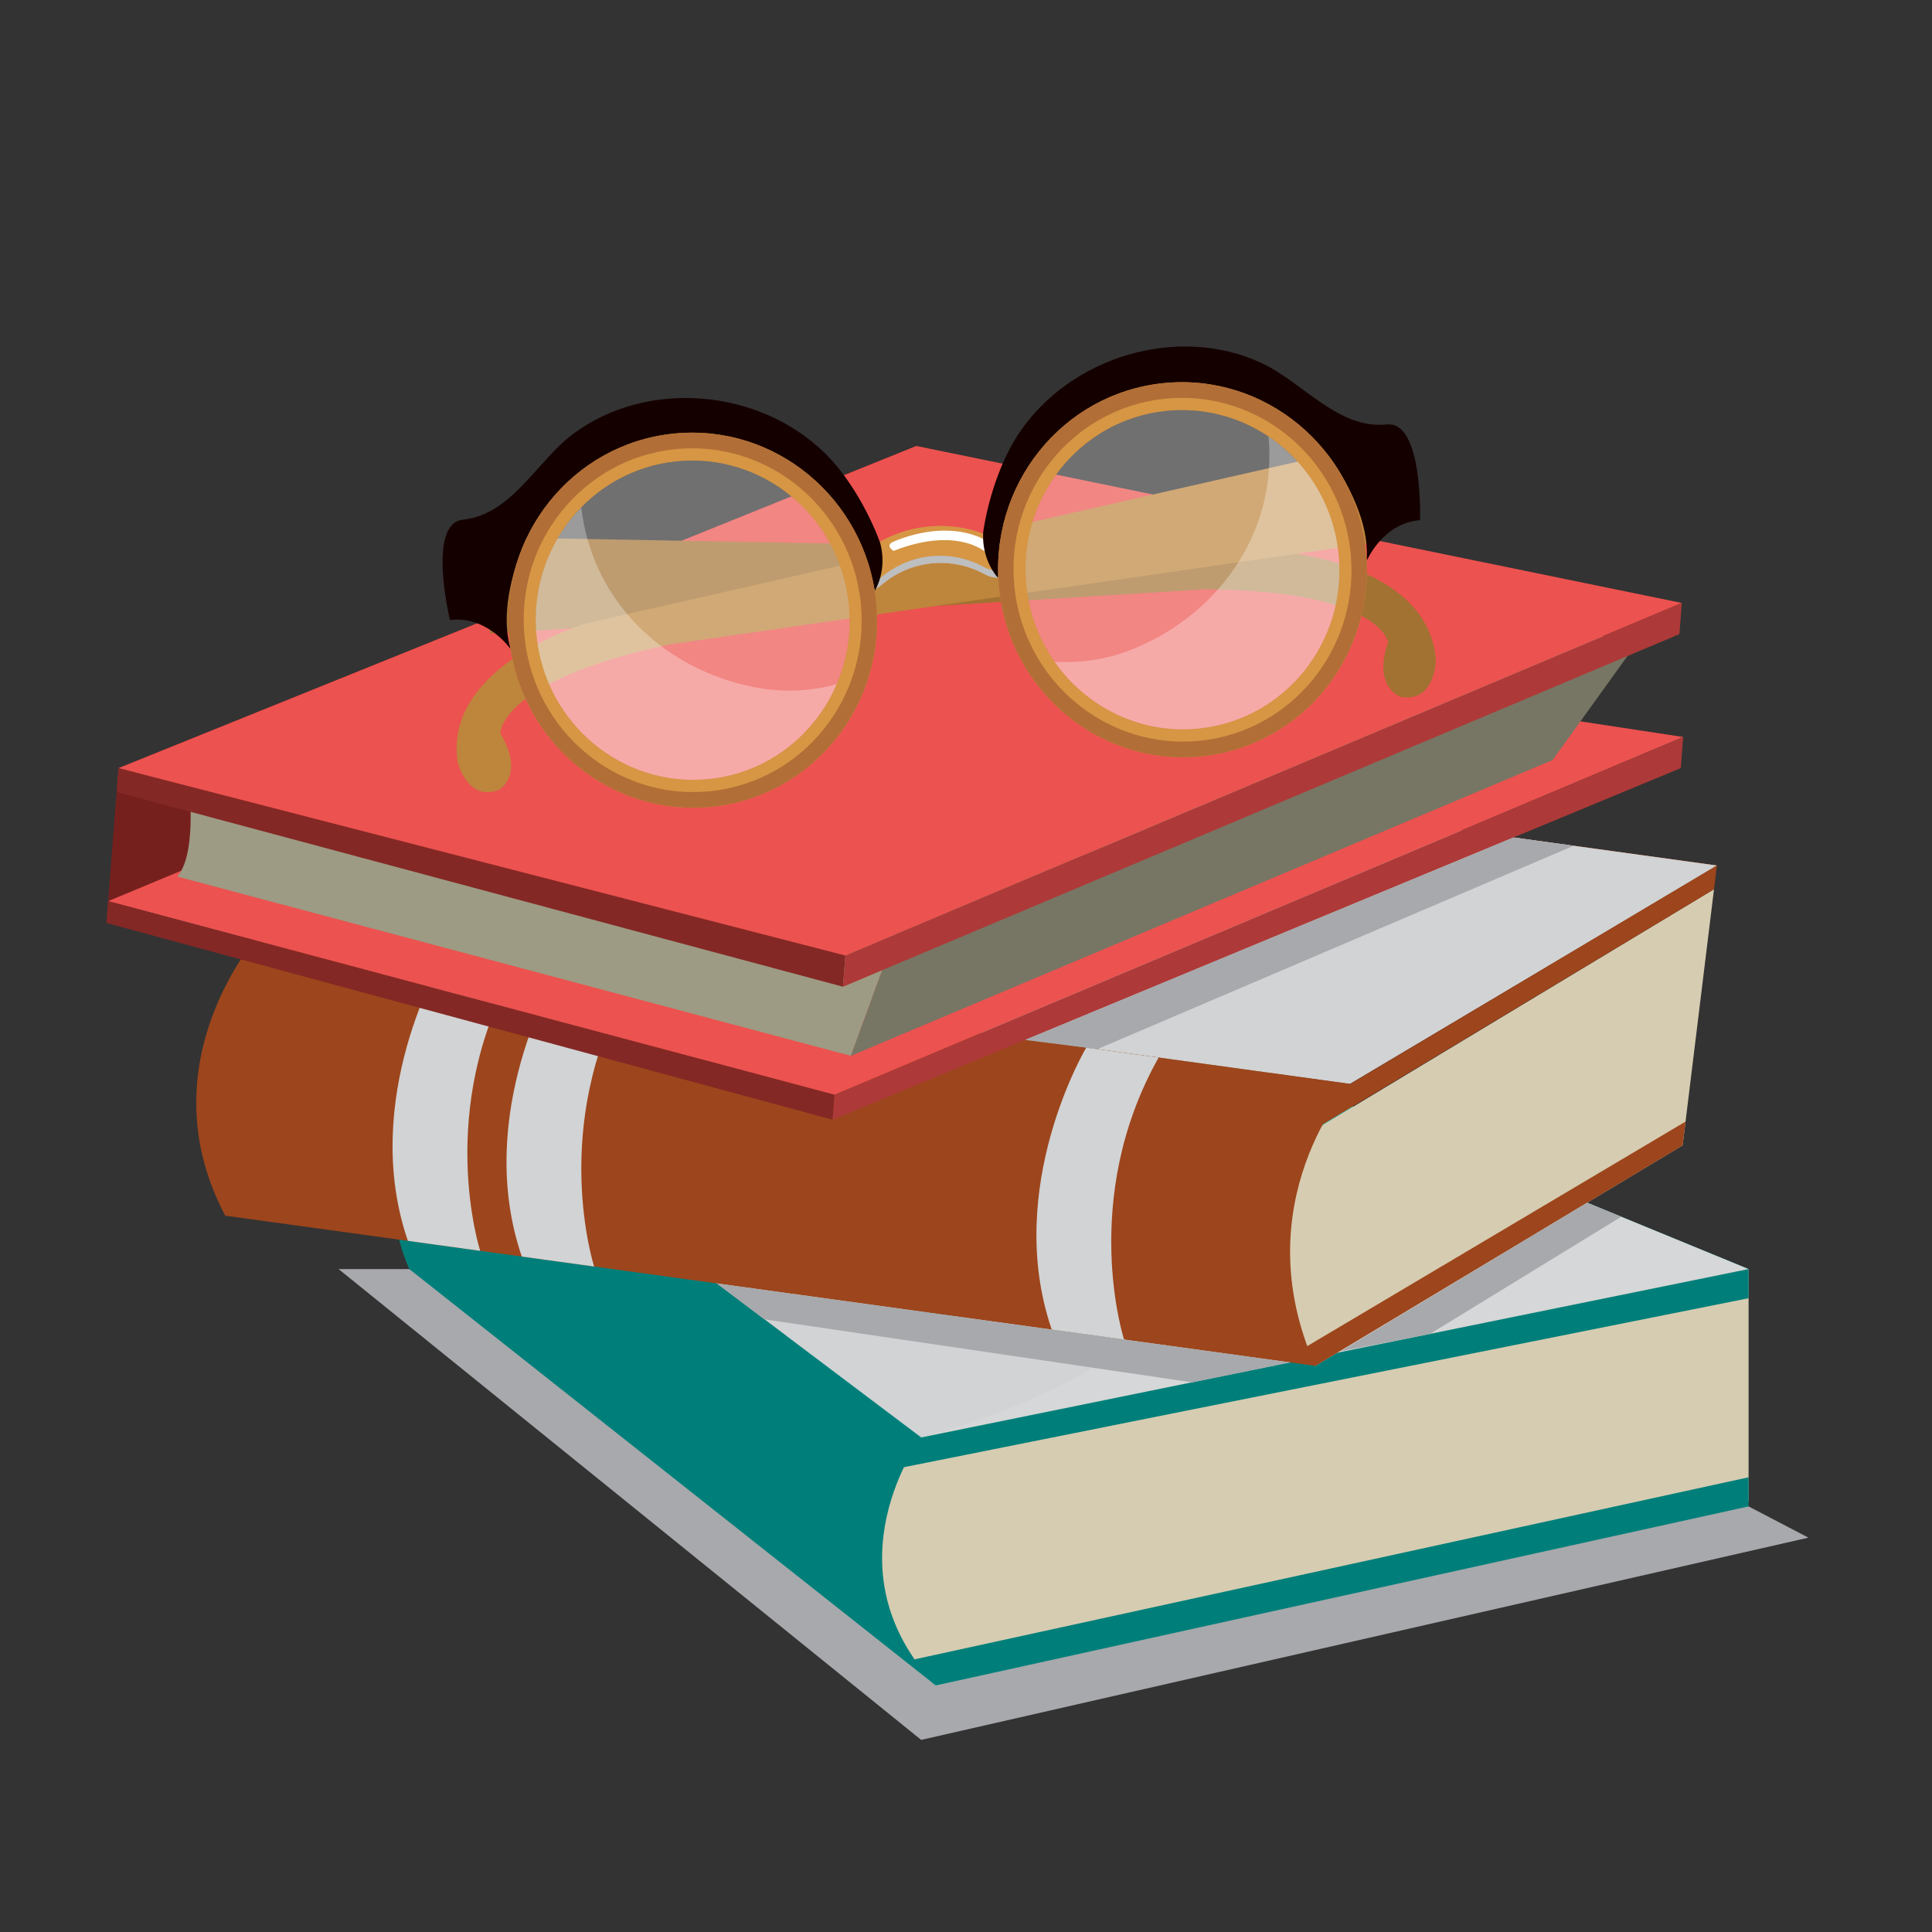 <svg width="128" height="128" viewBox="0 0 128 128" fill="none" xmlns="http://www.w3.org/2000/svg">
<rect x="0" y="0" width="128" height="128" fill="#333333" stroke="none"/>
<g clip-path="url(#clip0_6_66)">
<path d="M27.12 84.081H22.433L61.03 115.272L119.813 101.873L115.848 99.803L27.12 84.081Z" fill="#A7A9AC"/>
<path d="M30.978 72.598L70.274 65.346L115.848 84.081L61.03 95.237L30.978 72.598Z" fill="#14BAAB"/>
<path d="M93.043 74.706C92.448 76.091 91.695 77.4 90.719 78.588C88.511 81.278 85.62 83.12 82.548 84.485C76.073 87.362 68.657 88.016 61.742 86.994C56.043 86.151 50.415 83.431 45.502 80.328C42.107 78.184 38.313 75.367 36.253 71.624L30.978 72.597L61.03 95.236L115.848 84.08L93.043 74.706Z" fill="#D1D3D4"/>
<path d="M30.978 72.598C30.978 72.598 23.648 76.218 27.12 84.081L61.999 111.666C61.999 111.666 56.053 104.834 61.03 95.237L30.978 72.598Z" fill="#007F7A"/>
<path d="M115.848 84.081L61.03 95.237C61.03 95.237 54.606 103.811 61.999 111.666L115.848 99.446V84.081Z" fill="#D6CCB1"/>
<path d="M59.461 97.291L115.848 86.01V84.081L61.029 95.237C61.029 95.237 59.461 95.899 59.461 97.291Z" fill="#007F7A"/>
<path d="M61.999 111.666L115.848 99.803V97.874L60.47 109.962C60.47 109.962 60.349 110.307 61.999 111.666Z" fill="#007F7A"/>
<path opacity="0.1" d="M70.274 65.346L115.848 84.081L61.03 95.236C61.03 95.236 97.997 86.215 70.274 65.346Z" fill="white"/>
<path d="M17.211 61.858L46.709 48.103L113.75 57.341L89.429 71.809L17.211 61.858Z" fill="#F36D36"/>
<path d="M90.945 54.199C90.519 54.14 89.008 55.584 88.599 55.852C87.75 56.407 86.879 56.929 85.992 57.414C84.24 58.374 82.417 59.197 80.564 59.914C73.063 62.816 65.042 63.938 57.089 64.052C54.818 64.085 52.545 64.024 50.277 63.892C45.062 63.588 39.742 62.79 34.822 60.864C33.598 60.386 32.404 59.831 31.245 59.197C30.798 58.953 27.991 56.832 27.695 56.971L17.211 61.859L89.429 71.81L113.75 57.342L90.945 54.199Z" fill="#D1D3D4"/>
<path d="M87.141 90.494L111.479 75.882L113.557 58.916L85.897 75.586C85.897 75.586 81.381 84.507 87.141 90.494Z" fill="#D6CCB1"/>
<path d="M86.265 73.724L86.054 75.442L113.557 58.916L113.75 57.341L86.265 73.724Z" fill="#9D451C"/>
<path d="M86.298 89.367L87.141 90.494L111.479 75.882L111.672 74.308L86.298 89.367Z" fill="#9D451C"/>
<path d="M87.141 90.494L14.923 80.542C9.528 70.364 17.211 61.858 17.211 61.858L89.429 71.809C89.429 71.809 82.338 79.684 87.141 90.494Z" fill="#9D451C"/>
<path d="M29.31 63.526C29.31 63.526 23.791 72.78 27.022 82.21L31.815 82.87C31.815 82.87 28.807 73.6 34.104 64.186L29.31 63.526Z" fill="#D1D3D4"/>
<path d="M36.859 64.566C36.859 64.566 31.34 73.82 34.571 83.25L39.364 83.91C39.364 83.91 36.356 74.64 41.652 65.226L36.859 64.566Z" fill="#D1D3D4"/>
<path d="M71.968 69.404C71.968 69.404 66.448 78.658 69.68 88.088L74.473 88.748C74.473 88.748 71.466 79.478 76.762 70.064L71.968 69.404Z" fill="#D1D3D4"/>
<path d="M56.907 51.11L69.848 52.893L52.136 64.028L37.178 61.967L56.907 51.11Z" fill="white"/>
<path d="M7.054 61.15L7.849 50.89L60.709 29.546L59.515 38.447L7.054 61.15Z" fill="#76201E"/>
<path d="M54.225 40.101L111.516 48.829L55.238 72.553L7.166 59.704L54.225 40.101Z" fill="#EC524F"/>
<path d="M7.166 59.704L7.054 61.15L55.167 74.186L55.296 72.528L7.166 59.704Z" fill="#842825"/>
<path d="M55.167 74.186L55.296 72.528L111.516 48.829L111.357 50.889L55.167 74.186Z" fill="#AD3A38"/>
<path d="M12.344 50.221C12.344 50.221 13.298 56.315 11.745 58.077L56.372 69.952L59.531 61.308L12.344 50.221Z" fill="#9D9B83"/>
<path d="M60.035 30.118L11.975 50.377L62.555 62.019L108.368 42.707L60.035 30.118Z" fill="#BFBC9E"/>
<path d="M108.368 42.707L59.531 61.308L56.372 69.952L102.863 50.355L108.368 42.707Z" fill="#777664"/>
<path d="M60.709 29.546L111.425 39.948L55.146 63.672L7.849 50.89L60.709 29.546Z" fill="#EC524F"/>
<path d="M7.849 50.89L7.726 52.474L55.851 65.373L56.011 63.307L7.849 50.89Z" fill="#842825"/>
<path d="M55.851 65.373L56.011 63.307L111.425 39.948L111.265 42.014L55.851 65.373Z" fill="#AD3A38"/>
<path d="M31.816 35.581L84.807 36.556C84.807 36.556 94.646 37.253 95.132 43.733C95.132 43.733 95.081 46.57 92.815 46.17C92.815 46.17 90.916 45.56 91.969 42.541C91.969 42.541 91.404 39.119 79.843 39.044L32.474 41.971L31.816 35.581Z" fill="#A27232"/>
<path d="M90.627 29.523L38.946 41.28C38.946 41.28 29.457 43.968 30.302 50.411C30.302 50.411 30.929 53.178 33.067 52.325C33.067 52.325 34.8 51.34 33.156 48.599C33.156 48.599 33.011 45.134 44.314 42.704L91.285 35.913L90.627 29.523L90.627 29.523Z" fill="#BE853C"/>
<path d="M67.08 37.879C66.66 38.385 65.868 38.384 65.245 38.05C63.024 36.833 60.329 37.111 58.403 38.755C57.861 39.209 57.085 39.372 56.571 38.961C56.059 38.556 56.161 37.505 56.942 36.84C59.572 34.595 63.252 34.216 66.285 35.878C67.185 36.37 67.499 37.377 67.08 37.879Z" fill="#D69644"/>
<path d="M67.08 37.879C66.66 38.385 65.868 38.384 65.245 38.05C63.024 36.833 60.329 37.111 58.403 38.755C57.861 39.209 57.085 39.372 56.571 38.961C56.059 38.556 56.161 37.505 56.942 36.84C59.572 34.595 63.252 34.216 66.285 35.878C67.185 36.37 67.499 37.377 67.08 37.879Z" fill="#D69644"/>
<path d="M67.031 37.401C66.611 37.907 65.819 37.906 65.196 37.572C62.975 36.355 60.28 36.633 58.354 38.277C57.812 38.731 57.036 38.894 56.522 38.483C56.4 38.386 56.315 38.25 56.264 38.093C56.233 38.452 56.336 38.775 56.571 38.961C57.085 39.372 57.861 39.209 58.403 38.755C60.329 37.111 63.024 36.833 65.245 38.05C65.868 38.384 66.661 38.385 67.08 37.879C67.273 37.648 67.307 37.311 67.204 36.966C67.186 37.13 67.131 37.28 67.031 37.401Z" fill="#BCBEC0"/>
<path d="M59.141 35.915C59.141 35.915 63.197 33.947 66.159 36.349C66.159 36.349 66.3 36.905 65.626 36.842C65.626 36.842 63.777 34.71 59.201 36.497C59.201 36.497 58.632 36.154 59.141 35.915Z" fill="white"/>
<path d="M30.674 34.428C33.909 34.094 35.56 30.549 37.973 28.748C42.837 25.116 50.284 25.707 54.697 30.068C56.211 31.565 57.536 33.871 58.29 35.9C58.29 35.9 58.857 37.504 57.969 39.132C57.969 39.132 54.548 29.034 45.666 29.152C45.666 29.152 38.257 28.753 34.885 35.661C34.885 35.661 32.861 39.769 33.832 43.011C33.832 43.011 32.286 40.759 29.814 41.082C29.814 41.083 28.256 34.677 30.674 34.428Z" fill="#150000"/>
<path d="M44.619 28.729C37.91 29.42 33.041 35.514 33.744 42.341C34.447 49.167 40.456 54.141 47.166 53.45C53.875 52.758 58.744 46.664 58.041 39.838C57.338 33.011 51.329 28.038 44.619 28.729ZM46.976 51.609C41.266 52.197 36.152 47.964 35.553 42.154C34.955 36.344 39.099 31.158 44.809 30.57C50.519 29.982 55.633 34.214 56.232 40.024C56.83 45.834 52.686 51.02 46.976 51.609Z" fill="#D69644"/>
<path d="M44.619 28.729C37.91 29.42 33.041 35.514 33.744 42.341C34.447 49.167 40.456 54.141 47.166 53.45C53.875 52.758 58.744 46.664 58.041 39.838C57.338 33.011 51.329 28.038 44.619 28.729ZM47.06 52.419C40.91 53.052 35.402 48.493 34.757 42.236C34.113 35.979 38.576 30.393 44.725 29.76C50.876 29.126 56.384 33.685 57.028 39.942C57.673 46.199 53.21 51.785 47.06 52.419Z" fill="#B16E36"/>
<path opacity="0.3" d="M46.976 51.609C52.686 51.02 56.83 45.834 56.232 40.024C55.633 34.215 50.519 29.982 44.809 30.57C39.099 31.158 34.955 36.344 35.553 42.154C36.152 47.964 41.266 52.197 46.976 51.609Z" fill="white"/>
<path opacity="0.3" d="M50.24 45.577C44.812 44.621 39.961 40.755 38.721 34.898C38.631 34.475 38.562 34.049 38.509 33.62C36.392 35.788 35.215 38.871 35.553 42.154C36.152 47.964 41.266 52.197 46.976 51.609C50.84 51.211 53.984 48.706 55.43 45.329C53.773 45.785 52.014 45.89 50.24 45.577Z" fill="white"/>
<path d="M91.883 28.122C88.648 28.455 86.31 25.322 83.58 24.05C78.078 21.486 70.908 23.583 67.476 28.752C66.299 30.526 65.472 33.054 65.147 35.194C65.147 35.194 64.919 36.879 66.121 38.293C66.121 38.293 67.411 27.709 76.132 26.014C76.132 26.014 83.303 24.113 88.013 30.189C88.013 30.189 90.831 33.798 90.542 37.17C90.542 37.17 91.596 34.65 94.082 34.462C94.082 34.462 94.301 27.873 91.883 28.122Z" fill="#150000"/>
<path d="M66.194 38.998C66.897 45.825 72.906 50.798 79.616 50.107C86.325 49.416 91.194 43.322 90.491 36.495C89.788 29.669 83.779 24.695 77.069 25.386C70.36 26.077 65.491 32.171 66.194 38.998ZM68.003 38.812C67.405 33.002 71.549 27.815 77.259 27.227C82.969 26.639 88.083 30.872 88.682 36.682C89.28 42.491 85.136 47.678 79.426 48.266C73.716 48.854 68.602 44.621 68.003 38.812Z" fill="#D69644"/>
<path d="M66.194 38.998C66.897 45.825 72.906 50.798 79.616 50.107C86.325 49.416 91.194 43.322 90.491 36.495C89.788 29.669 83.779 24.695 77.069 25.386C70.36 26.077 65.491 32.171 66.194 38.998ZM67.207 38.894C66.563 32.636 71.025 27.051 77.176 26.417C83.326 25.784 88.834 30.342 89.478 36.599C90.123 42.857 85.66 48.442 79.51 49.076C73.359 49.709 67.852 45.151 67.207 38.894Z" fill="#B16E36"/>
<path opacity="0.3" d="M79.426 48.266C85.136 47.678 89.28 42.491 88.681 36.682C88.083 30.872 82.969 26.639 77.259 27.227C71.549 27.815 67.405 33.002 68.003 38.812C68.602 44.621 73.716 48.854 79.426 48.266Z" fill="white"/>
<path opacity="0.3" d="M75.001 43.027C80.12 40.984 84.081 36.21 84.102 30.223C84.103 29.791 84.084 29.36 84.049 28.93C86.564 30.62 88.344 33.399 88.682 36.681C89.281 42.491 85.137 47.678 79.427 48.266C75.563 48.664 71.974 46.853 69.87 43.841C71.586 43.95 73.329 43.694 75.001 43.027Z" fill="white"/>
<path d="M67.915 68.901L100.274 55.484L104.259 56.033L72.714 69.506L67.915 68.901Z" fill="#A7A9AC"/>
<path d="M47.479 85.028L50.638 87.408L78.98 91.584L85.469 90.263L47.479 85.028Z" fill="#A7A9AC"/>
<path d="M88.821 89.527L105.149 79.682L107.412 80.613L94.737 88.378L88.821 89.527Z" fill="#A7A9AC"/>
</g>
<defs>
<clipPath id="clip0_6_66">
<rect width="128" height="128" fill="white"/>
</clipPath>
</defs>
</svg>
